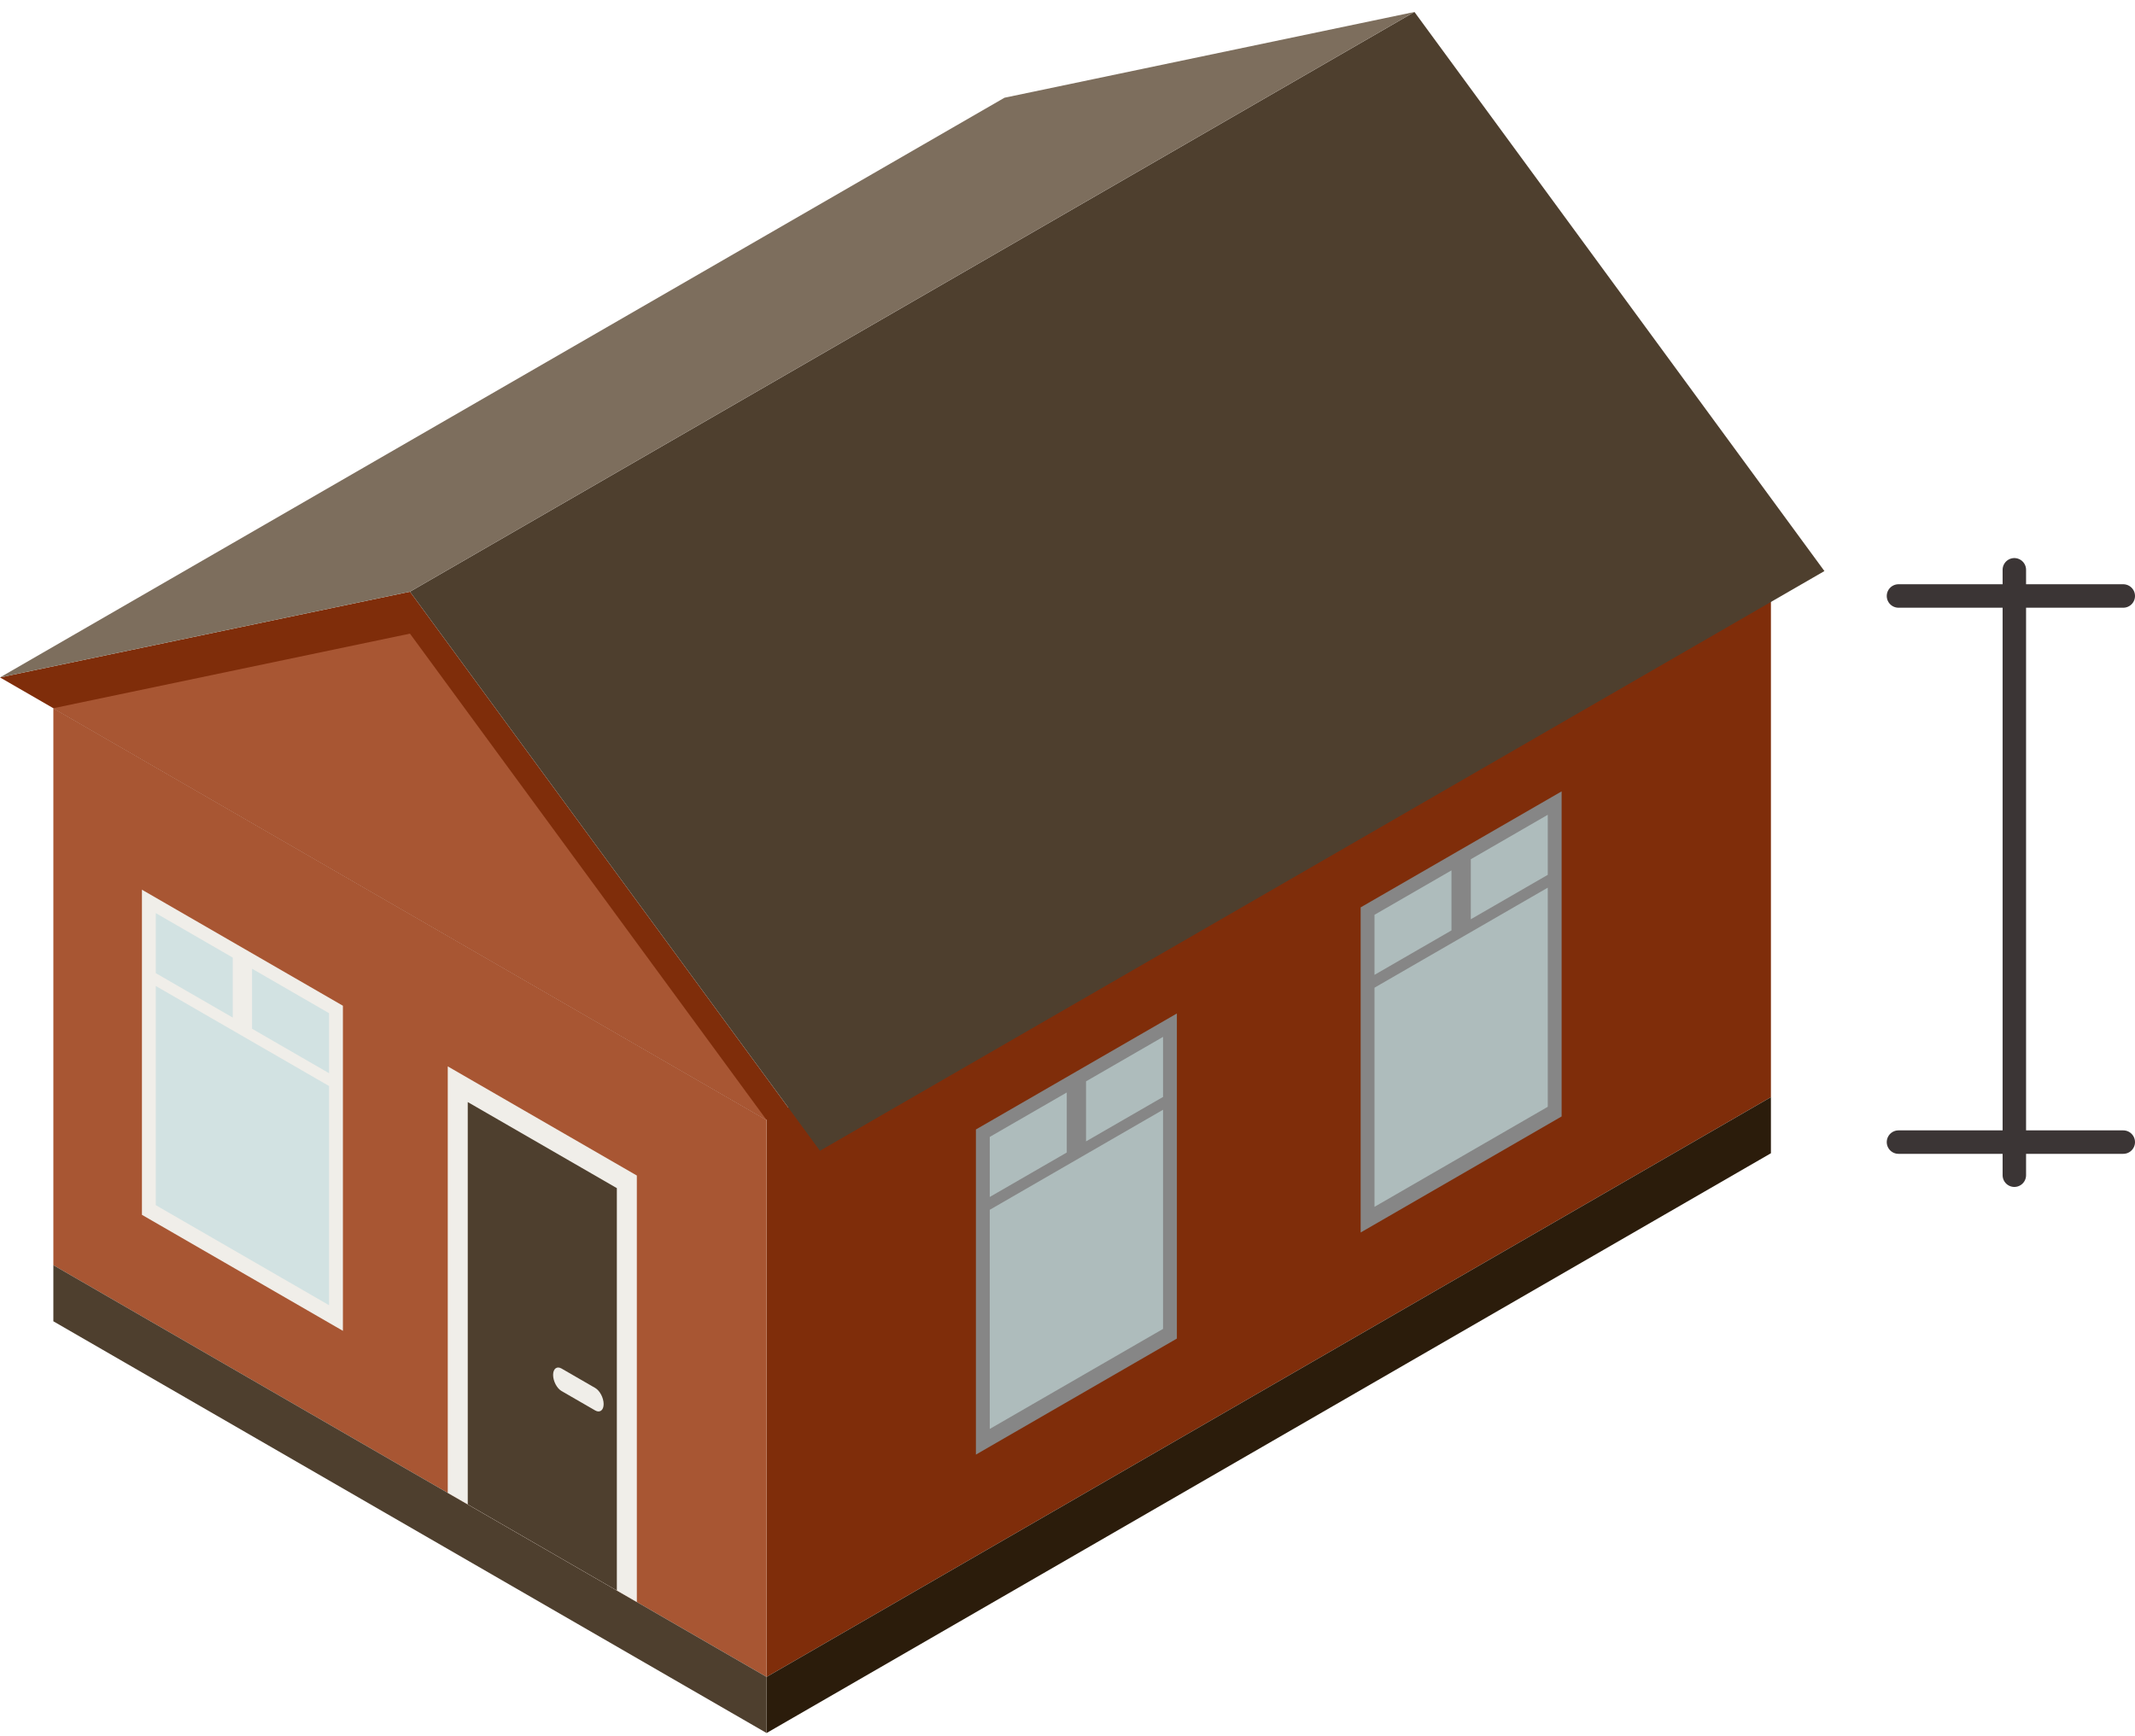<svg width="91" height="74" fill="none" xmlns="http://www.w3.org/2000/svg"><path d="M75.482 46.768L32.674 71.483V47.742l42.808-24.715v23.741z" fill="#7F2D0A"/><path d="M75.482 46.768L32.674 71.483v2.391L75.482 49.16v-2.391z" fill="#2B1C0B"/><path d="M50.162 57.06l-8.566 4.946V48.147l8.566-4.945V57.06z" fill="#868686"/><path d="M49.572 56.648l-7.386 4.264v-9.341l7.386-4.265v9.342zM45.468 46.57l-3.282 1.894v2.56l3.282-1.895v-2.56zm.822-.475l3.282-1.895v2.56l-3.282 1.894v-2.56z" fill="#AEBCBC"/><path d="M66.56 47.592l-8.565 4.946V38.679l8.566-4.945v13.858z" fill="#868686"/><path d="M65.97 47.18l-7.385 4.264v-9.341l7.385-4.264v9.341zm-4.104-10.078l-3.281 1.894v2.56l3.281-1.895V37.1zm.824-.475l3.28-1.895v2.56l-3.28 1.894v-2.56z" fill="#AEBCBC"/><path d="M0 28.877l17.474-3.655 17.474 23.832L0 28.877z" fill="#7F2D0A"/><path d="M32.674 71.483l-30.4-17.551V30.19l30.4 17.552v23.741z" fill="#A85633"/><path d="M32.674 71.483l-30.4-17.552v2.392l30.4 17.551v-2.39z" fill="#4E3F2E"/><path d="M14.615 56.73L6.05 51.785V37.926l8.566 4.946V56.73z" fill="#F0EEE9"/><path d="M14.025 55.637L6.64 51.373V42.03l7.385 4.264v9.342zM9.921 40.82L6.64 38.924v2.559l3.281 1.894V40.82zm.823.474l3.281 1.895v2.559l-3.281-1.895v-2.559z" fill="#D2E2E2"/><path d="M27.144 68.29l-8.059-4.653v-18.18l8.059 4.653v18.18z" fill="#F0EEE9"/><path d="M26.292 67.799l-6.355-3.67V46.978l6.355 3.669v17.152z" fill="#4E3F2E"/><path d="M25.369 60.124l-1.434-.828c-.199-.115-.36-.422-.36-.687 0-.265.161-.387.36-.272l1.434.828c.198.115.36.422.36.687 0 .265-.162.386-.36.272z" fill="#F0EEE9"/><path d="M2.274 30.19l15.2-3.18 15.2 20.732-30.4-17.552z" fill="#A85633"/><path d="M17.474 25.222L60.288.51l17.474 23.833-42.814 24.711-17.474-23.832z" fill="#4E3F2E"/><path d="M60.288.51L42.814 4.166 0 28.877l17.474-3.655L60.288.51z" fill="#7D6E5D"/><path stroke="#3B3535" stroke-linecap="round" d="M80.919 25.405H90.5m-9.581 23.28H90.5m-4.643-24.396v25.807"/></svg>